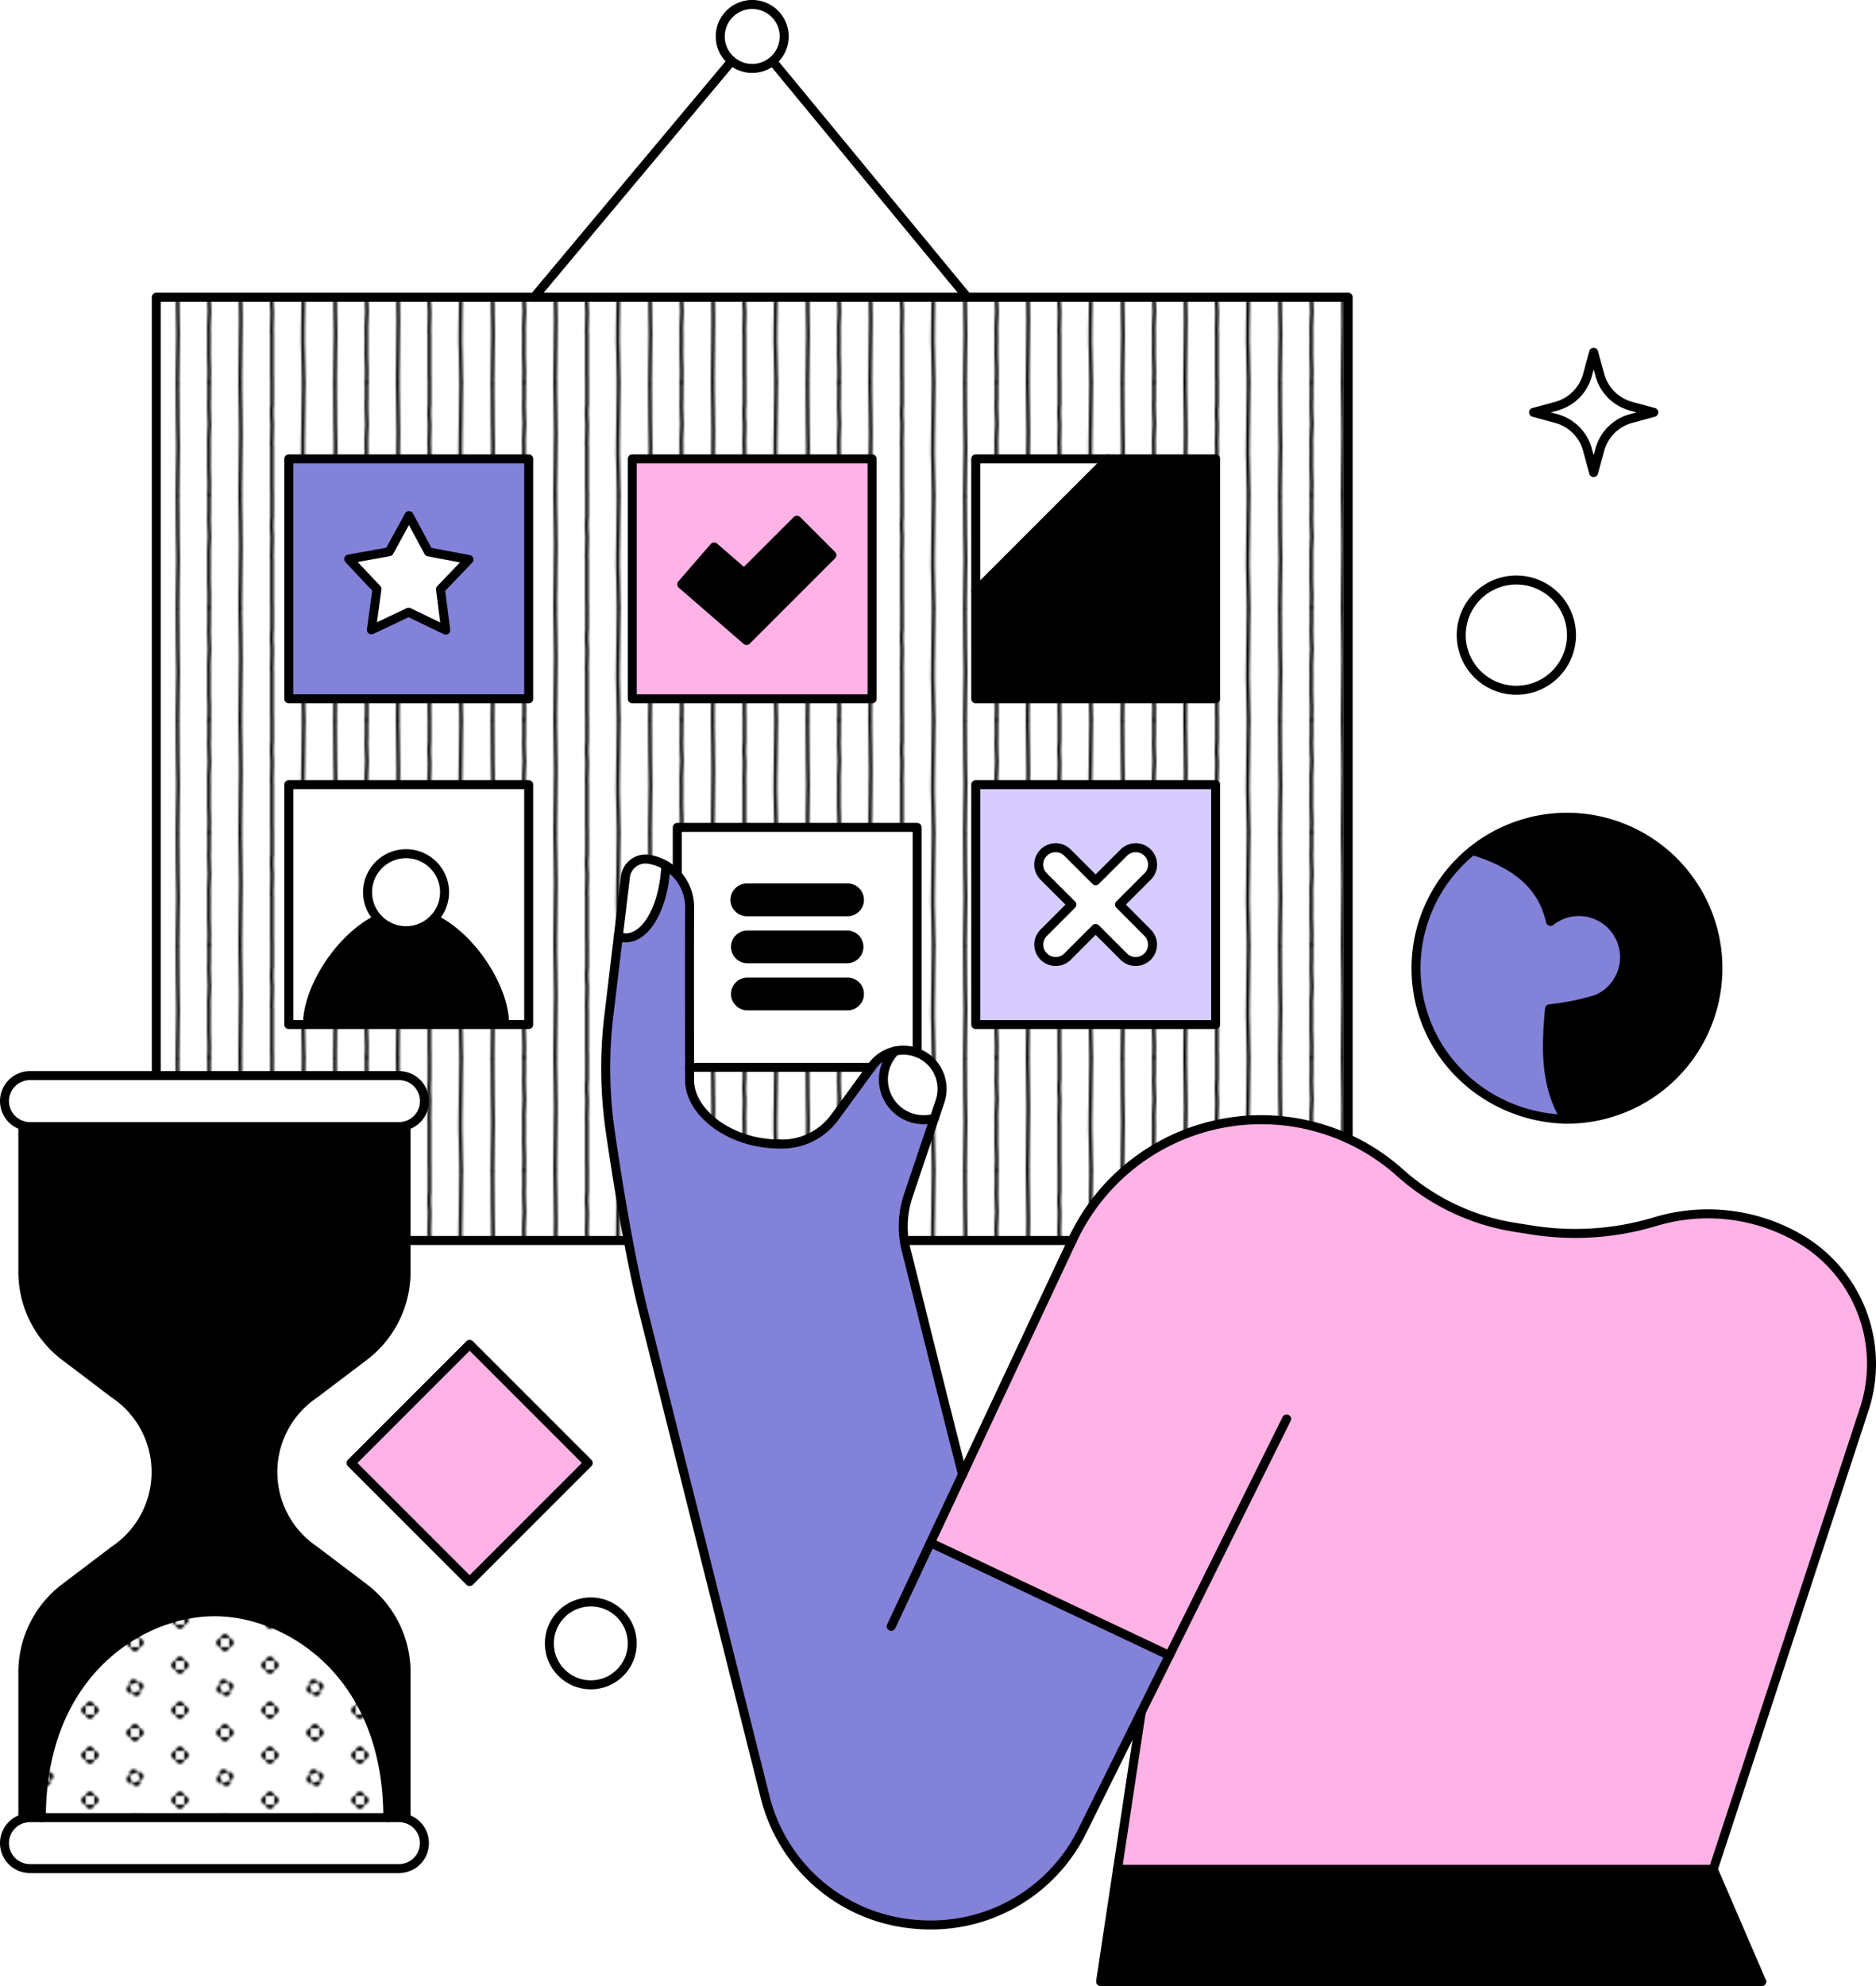 <svg xmlns="http://www.w3.org/2000/svg" xmlns:xlink="http://www.w3.org/1999/xlink" viewBox="0 0 833.87 882.6"><defs><style>.cls-1,.cls-2,.cls-9{fill:none;}.cls-2,.cls-9{stroke:#000;stroke-linecap:round;stroke-linejoin:round;}.cls-2{stroke-width:1.5px;}.cls-3{fill:#fff;}.cls-4{fill:#ffb2e5;}.cls-5{fill:#d7ccff;}.cls-6{fill:url(#New_Pattern_2);}.cls-7{fill:#8282d9;}.cls-8{fill:url(#New_Pattern);}.cls-9{stroke-width:4px;}</style><pattern id="New_Pattern_2" data-name="New Pattern 2" width="40" height="40" patternTransform="translate(0 -30)" patternUnits="userSpaceOnUse" viewBox="0 0 40 40"><rect class="cls-1" width="40" height="40"/><path d="M36.18,30a1.9,1.9,0,0,0,1.91,1.91V28.09A1.9,1.9,0,0,0,36.18,30Z"/><path d="M40,33.82a1.9,1.9,0,0,0,1.91-1.91H38.09A1.9,1.9,0,0,0,40,33.82Z"/><path d="M40,26.18a1.9,1.9,0,0,0-1.91,1.91h3.82A1.9,1.9,0,0,0,40,26.18Z"/><path d="M16.18,40a1.9,1.9,0,0,0,1.91,1.91V38.09A1.9,1.9,0,0,0,16.18,40Z"/><path d="M21.91,38.09v3.82a1.91,1.91,0,0,0,0-3.82Z"/><path d="M20,36.18a1.9,1.9,0,0,0-1.91,1.91h3.82A1.9,1.9,0,0,0,20,36.18Z"/><path d="M1.91,28.09v3.82a1.91,1.91,0,0,0,0-3.82Z"/><path d="M36.18,10a1.9,1.9,0,0,0,1.91,1.91V8.09A1.9,1.9,0,0,0,36.18,10Z"/><path d="M40,13.82a1.9,1.9,0,0,0,1.91-1.91H38.09A1.9,1.9,0,0,0,40,13.82Z"/><path d="M40,6.18a1.9,1.9,0,0,0-1.91,1.91h3.82A1.9,1.9,0,0,0,40,6.18Z"/><path d="M18.79,16.37a1.92,1.92,0,0,0-1.21,2.42l3.63-1.21A1.92,1.92,0,0,0,18.79,16.37Z"/><path d="M22.42,21.21l-3.63,1.21a1.91,1.91,0,0,0,3.63-1.21Z"/><path d="M16.37,21.21a1.92,1.92,0,0,0,2.42,1.21l-1.21-3.63A1.92,1.92,0,0,0,16.37,21.21Z"/><path d="M23.63,18.79a1.92,1.92,0,0,0-2.42-1.21l1.21,3.63A1.92,1.92,0,0,0,23.63,18.79Z"/><path d="M1.91,8.09v3.82a1.91,1.91,0,0,0,0-3.82Z"/><path d="M20,3.82a1.9,1.9,0,0,0,1.91-1.91H18.09A1.9,1.9,0,0,0,20,3.82Z"/><path d="M0,33.82a1.9,1.9,0,0,0,1.91-1.91H-1.91A1.9,1.9,0,0,0,0,33.82Z"/><path d="M0,26.18a1.9,1.9,0,0,0-1.91,1.91H1.91A1.9,1.9,0,0,0,0,26.18Z"/><path d="M0,13.82a1.9,1.9,0,0,0,1.91-1.91H-1.91A1.9,1.9,0,0,0,0,13.82Z"/><path d="M0,6.18A1.9,1.9,0,0,0-1.91,8.09H1.91A1.9,1.9,0,0,0,0,6.18Z"/><path d="M16.18,0a1.9,1.9,0,0,0,1.91,1.91V-1.91A1.9,1.9,0,0,0,16.18,0Z"/><path d="M21.91-1.91V1.91A1.9,1.9,0,0,0,23.82,0,1.9,1.9,0,0,0,21.91-1.91Z"/></pattern><pattern id="New_Pattern" data-name="New Pattern" width="70" height="50" patternTransform="translate(0 -30)" patternUnits="userSpaceOnUse" viewBox="0 0 70 50"><rect class="cls-1" width="70" height="50"/><path class="cls-2" d="M8.89,100c-.05-7.08.29-14.17.29-21.25,0-4.32-.37-17.48-.29-28.09"/><path class="cls-2" d="M22.94,99.84c0-1.65.09-3.31.09-5,0-2.48-.21-5-.21-7.45s0-3.83.05-7.28c0-1.44-.06-2.9-.06-4.35,0-3.1.31-4.62.31-7.37,0-1.4-.27-4.94-.27-8.33q0-1.61.09-3.21V50.11"/><path class="cls-2" d="M36.74,99.84c0-9.46.33-18.09.33-27.56,0-3.7-.15-7.46-.15-11.2,0-3.35-.1-7.29-.18-10.75"/><path class="cls-2" d="M50.93,99.75c0-1.24-.07-2.75-.07-4,0-1.92,0-3.86,0-5.79,0-3.87,0-7.66,0-11.51a8.42,8.42,0,0,1-.08-1.22c0-.32.18-6.68.18-8,0-2.2-.21-3.25-.21-5.64,0-1.3.06-2.65.17-3.86,0-2.89,0-5.89,0-9.05"/><path class="cls-2" d="M65,99.71c0-8.34-.55-15.73-.36-24.06.18-8.13.16-17.71.36-25.19"/><path class="cls-2" d="M8.89,50c-.05-7.08.29-14.17.29-21.25,0-4.32-.37-17.48-.29-28.09"/><path class="cls-2" d="M22.94,49.84c0-1.65.09-3.31.09-5,0-2.48-.21-5-.21-7.45s0-3.83.05-7.28c0-1.44-.06-2.9-.06-4.35,0-3.1.31-4.62.31-7.37,0-1.4-.27-4.94-.27-8.33q0-1.6.09-3.21V.11"/><path class="cls-2" d="M36.74,49.84c0-9.46.33-18.09.33-27.56,0-3.7-.15-7.46-.15-11.2,0-3.35-.1-7.29-.18-10.75"/><path class="cls-2" d="M50.93,49.75c0-1.24-.07-2.75-.07-4,0-1.92,0-3.86,0-5.79,0-3.87,0-7.66,0-11.51a8.42,8.42,0,0,1-.08-1.22c0-.32.18-6.68.18-8,0-2.2-.21-3.25-.21-5.64,0-1.3.06-2.65.17-3.86,0-2.89,0-5.89,0-9"/><path class="cls-2" d="M65,49.71c0-8.34-.55-15.73-.36-24.06.18-8.13.16-17.71.36-25.19"/><path class="cls-2" d="M8.89,0c-.05-7.08.29-14.17.29-21.25,0-4.32-.37-17.48-.29-28.09"/><path class="cls-2" d="M22.94-.16c0-1.65.09-3.31.09-5,0-2.48-.21-5-.21-7.45s0-3.83.05-7.28c0-1.44-.06-2.9-.06-4.35,0-3.1.31-4.62.31-7.37,0-1.4-.27-4.94-.27-8.33q0-1.61.09-3.21v-6.71"/><path class="cls-2" d="M36.74-.16c0-9.46.33-18.09.33-27.56,0-3.7-.15-7.46-.15-11.2,0-3.35-.1-7.29-.18-10.75"/><path class="cls-2" d="M50.93-.25c0-1.24-.07-2.75-.07-4,0-1.92,0-3.86,0-5.79,0-3.87,0-7.66,0-11.51a8.42,8.42,0,0,1-.08-1.22c0-.32.18-6.68.18-8,0-2.2-.21-3.25-.21-5.64,0-1.3.06-2.65.17-3.86,0-2.89,0-5.89,0-9.05"/><path class="cls-2" d="M65-.29c0-8.34-.55-15.73-.36-24.06.18-8.13.16-17.71.36-25.19"/></pattern></defs><g id="Layer_2" data-name="Layer 2"><g id="illustrations"><path d="M722.19,425.3a20.31,20.31,0,0,0-33-15.86c-3.06-13.46-12-24.67-34.65-31.51A67.09,67.09,0,1,1,696.5,497.38h-.64c-9.33-15.13-8.64-32.32-7.1-49.05a115.37,115.37,0,0,0,20.42-4.07A20.29,20.29,0,0,0,722.19,425.3Z"/><polygon points="540.34 203.92 540.34 310.55 433.71 310.55 433.71 262.71 492.51 203.92 540.34 203.92"/><path class="cls-3" d="M2,489.32A11.34,11.34,0,0,1,13.33,478h164a11.33,11.33,0,0,1,3.12,22.23,11.1,11.1,0,0,1-3.12.44h-164A11.32,11.32,0,0,1,2,489.34Z"/><path class="cls-3" d="M381.78,420.79a5.28,5.28,0,0,0-5.28-5.29H332.22a5.29,5.29,0,0,0,0,10.58H376.5a5.27,5.27,0,0,0,5.28-5.29Zm0-20.9a5.28,5.28,0,0,0-5.28-5.29H332.22a5.29,5.29,0,1,0,0,10.57H376.5a5.27,5.27,0,0,0,5.28-5.28Zm0,41.8a5.27,5.27,0,0,0-5.28-5.28H332.22a5.29,5.29,0,1,0,0,10.57H376.5a5.27,5.27,0,0,0,5.28-5.29Zm5.47,32.63H306.43c-.16-16.5,0-52.89.05-71A21.65,21.65,0,0,0,301,388.83V367.69H407.67V467.83a17,17,0,0,0-9.77-.74,17.17,17.17,0,0,0-10.23,6.66Z"/><polygon points="303.04 259.67 317.42 243.08 330.77 254.65 354.24 231.19 369.76 246.71 331.84 284.63 303.04 259.67"/><path class="cls-3" d="M325.24,27.1a14.21,14.21,0,1,1,9.12,3.31A14.18,14.18,0,0,1,325.24,27.1Z"/><path class="cls-3" d="M409.05,468.42a17.22,17.22,0,0,1,8.8,21L415.3,497a18.2,18.2,0,0,1-4.75.63,17.87,17.87,0,0,1-12.65-30.5,17.33,17.33,0,0,1,9.77.74C408.14,468,408.6,468.2,409.05,468.42Z"/><polygon class="cls-3" points="190.46 245.26 208.45 248.65 195.79 261.87 198.12 280.03 181.63 272.07 165.08 279.91 167.55 261.76 154.99 248.44 173.01 245.19 181.79 229.13 190.46 245.26"/><rect class="cls-4" x="171.49" y="612.87" width="74.54" height="74.54" transform="translate(-398.55 337.98) rotate(-44.99)"/><path d="M376.5,436.41a5.29,5.29,0,1,1,0,10.57H332.22a5.29,5.29,0,0,1-5.29-5.29,5.29,5.29,0,0,1,5.29-5.28Z"/><path class="cls-5" d="M464.13,379.11a7.49,7.49,0,0,0,0,10.6L476.42,402l-12.29,12.3a7.5,7.5,0,1,0,10.6,10.6L487,412.61l12.29,12.29a7.5,7.5,0,1,0,10.6-10.6L497.63,402l12.29-12.29a7.5,7.5,0,1,0-10.6-10.6L487,391.4l-12.3-12.29A7.49,7.49,0,0,0,464.13,379.11Zm76.21-30.42V455.32H433.71V348.69Z"/><path d="M10.16,500.21a11.45,11.45,0,0,0,3.17.45h164a11.1,11.1,0,0,0,3.12-.44v65a47.08,47.08,0,0,1-18.65,37.53l-22,16.67a41.84,41.84,0,0,0,0,69.54l22,16.67a47.08,47.08,0,0,1,18.65,37.53v65a11.1,11.1,0,0,0-3.12-.44h-5.05c0-63.92-43.95-91.5-77-91.5s-77,27.58-77,91.5h-5a11.45,11.45,0,0,0-3.17.45v-65a47.08,47.08,0,0,1,18.65-37.53l22-16.67a41.84,41.84,0,0,0,0-69.54l-22-16.67a47.08,47.08,0,0,1-18.65-37.53Z"/><path d="M376.5,415.5a5.29,5.29,0,0,1,0,10.58H332.22a5.29,5.29,0,0,1,0-10.58Z"/><polygon points="489.21 880.6 496.73 830.7 761.54 830.7 783.05 880.6 489.21 880.6"/><path class="cls-3" d="M95.35,716.24c33,0,77,27.58,77,91.5H18.38C18.38,743.82,62.33,716.24,95.35,716.24Z"/><path class="cls-6" d="M95.35,716.24c33,0,77,27.58,77,91.5H18.38C18.38,743.82,62.33,716.24,95.35,716.24Z"/><path class="cls-3" d="M674,257.76a24.5,24.5,0,1,1-24.5,24.5A24.5,24.5,0,0,1,674,257.76Z"/><path class="cls-3" d="M2,819.06a11.32,11.32,0,0,1,8.16-10.87,11.45,11.45,0,0,1,3.17-.45h164a11.1,11.1,0,0,1,3.12.44,11.33,11.33,0,0,1-3.12,22.22h-164A11.33,11.33,0,0,1,2,819.08Z"/><circle class="cls-3" cx="262.61" cy="730.31" r="18.43"/><path class="cls-4" d="M496.73,830.7l10.52-69.77,12.52-25.25L413.58,685.57,476.8,550.85a92.56,92.56,0,0,1,145.57-29.64,99.63,99.63,0,0,0,50.76,24.17l7.27,1.16a123.25,123.25,0,0,0,55.27-3.63,80.94,80.94,0,0,1,64.51,7.68,64.48,64.48,0,0,1,28.46,75.67L761.54,830.7Z"/><path class="cls-4" d="M317.42,243.08,303,259.67l28.8,25,37.92-37.92-15.52-15.52-23.47,23.46Zm70.25-39.16V310.55H281V203.92Z"/><path d="M376.5,394.6a5.29,5.29,0,1,1,0,10.57H332.22a5.29,5.29,0,1,1,0-10.57Z"/><path class="cls-3" d="M288.49,381.89a21.61,21.61,0,0,1,7.45,2.72c-.75,18-8.44,32.16-17.81,32.16a9.53,9.53,0,0,1-3.37-.62l3.17-26.51a9,9,0,0,1,10-7.83Z"/><polygon class="cls-3" points="433.71 203.92 492.51 203.92 433.71 262.71 433.71 203.92"/><path d="M192.88,408.29c17,8.17,31.44,30.92,31.44,47H136.67c0-16.11,14.48-38.86,31.43-47a17.11,17.11,0,0,0,24.78,0Z"/><path class="cls-3" d="M344.33,508.34c.73,0,1.45,0,2.17.05C345.77,508.39,345.05,508.37,344.33,508.34Z"/><path class="cls-7" d="M235,203.92V310.55H128.37V203.92Zm-67.45,57.84-2.47,18.15,16.55-7.84,16.49,8-2.33-18.16,12.66-13.22-18-3.39-8.67-16.13L173,245.19l-18,3.25Z"/><path class="cls-7" d="M279.16,551.26c-3.21-17.1-6-34.68-8-48.51a195.19,195.19,0,0,1-.65-51.22l4.22-35.38a9.53,9.53,0,0,0,3.37.62c9.37,0,17.06-14.16,17.81-32.16a21.41,21.41,0,0,1,5.1,4.22,21.65,21.65,0,0,1,5.44,14.46c-.08,18.14,0,75.82,0,77.29.38,13.43,16.77,26.89,37.8,27.76.72,0,1.44,0,2.17.05a29.54,29.54,0,0,0,24.55-11.89l16.62-22.75a17.17,17.17,0,0,1,10.23-6.66,17.87,17.87,0,0,0,12.65,30.5,18.2,18.2,0,0,0,4.75-.63l-11.57,34.32a42.92,42.92,0,0,0-1.79,20,43.91,43.91,0,0,0,.91,4.51c2.75,10.59,8.51,34.59,25,99.45l-14.24,30.35,106.19,50.11-38.56,77.74a74.92,74.92,0,0,1-67.52,42.07,78.8,78.8,0,0,1-8.37-.45A75,75,0,0,1,340,798.23S281.25,562.43,279.16,551.26Z"/><path class="cls-7" d="M701.88,405a20.3,20.3,0,0,1,7.3,39.25,115.37,115.37,0,0,1-20.42,4.07c-1.54,16.73-2.23,33.92,7.1,49.05a67.09,67.09,0,0,1-41.3-119.44c22.61,6.84,31.59,18.05,34.65,31.51A20.2,20.2,0,0,1,701.88,405Z"/><path class="cls-3" d="M711.09,166.64A19.73,19.73,0,0,0,725,180.52l10.1,2.74L725,186a19.72,19.72,0,0,0-13.87,13.88L708.36,210l-2.73-10.08A19.72,19.72,0,0,0,691.76,186l-10.1-2.74,10.1-2.74a19.73,19.73,0,0,0,13.87-13.88l2.73-10.08Z"/><path class="cls-3" d="M509.92,379.11a7.49,7.49,0,0,1,0,10.6L497.63,402l12.29,12.3a7.5,7.5,0,1,1-10.6,10.6L487,412.61l-12.3,12.29a7.5,7.5,0,1,1-10.6-10.6L476.42,402l-12.29-12.29a7.5,7.5,0,1,1,10.6-10.6L487,391.4l12.29-12.29a7.48,7.48,0,0,1,10.6,0Z"/><path class="cls-3" d="M128.37,203.92V310.55H235V203.92Zm259.3,106.63V203.92H281V310.55Zm152.67,0V203.92H433.71V310.55Zm0,144.77V348.69H433.71V455.32Zm-305.34,0V348.69H128.37V455.32Zm-54.51,44.9A11.33,11.33,0,0,0,177.37,478H69.47V132.07H599.25V506A92.58,92.58,0,0,0,476.8,550.85l-.19.41H401.94a42.92,42.92,0,0,1,1.79-20l14.12-41.9a17.22,17.22,0,0,0-8.8-21,14,14,0,0,0-1.38-.59V367.69H301v21.14a21.43,21.43,0,0,0-12.55-6.94l-.53-.08a9,9,0,0,0-10,7.83l-7.39,61.89a195.19,195.19,0,0,0,.65,51.22c2,13.83,4.76,31.41,8,48.51H180.49Z"/><path class="cls-8" d="M128.37,203.92V310.55H235V203.92Zm259.3,106.63V203.92H281V310.55Zm152.67,0V203.92H433.71V310.55Zm0,144.77V348.69H433.71V455.32Zm-305.34,0V348.69H128.37V455.32Zm-54.51,44.9A11.33,11.33,0,0,0,177.37,478H69.47V132.07H599.25V506A92.58,92.58,0,0,0,476.8,550.85l-.19.41H401.94a42.92,42.92,0,0,1,1.79-20l14.12-41.9a17.22,17.22,0,0,0-8.8-21,14,14,0,0,0-1.38-.59V367.69H301v21.14a21.43,21.43,0,0,0-12.55-6.94l-.53-.08a9,9,0,0,0-10,7.83l-7.39,61.89a195.19,195.19,0,0,0,.65,51.22c2,13.83,4.76,31.41,8,48.51H180.49Z"/><path class="cls-8" d="M306.43,474.32h80.82l-16.2,22.18a29,29,0,0,1-24.55,11.89c-.72,0-1.44,0-2.17-.05-21-.58-37.42-14.33-37.8-27.76C306.49,479.11,306.46,477,306.43,474.32Z"/><path class="cls-3" d="M180.49,379.34a17.13,17.13,0,1,1-17.12,17.13A17.13,17.13,0,0,1,180.49,379.34Z"/><path class="cls-3" d="M163.37,396.47a17.08,17.08,0,0,0,4.73,11.82c-16.95,8.17-31.43,30.92-31.43,47h-8.3V348.69H235V455.32H224.32c0-16.11-14.49-38.86-31.44-47a17.12,17.12,0,1,0-29.51-11.82Z"/><path class="cls-9" d="M708.36,156.56l-2.73,10.08a19.73,19.73,0,0,1-13.87,13.88l-10.1,2.74,10.1,2.74a19.72,19.72,0,0,1,13.87,13.88L708.36,210l2.73-10.08A19.72,19.72,0,0,1,725,186l10.1-2.74L725,180.52a19.73,19.73,0,0,1-13.87-13.88Z"/><line class="cls-9" x1="279.16" y1="551.26" x2="180.49" y2="551.26"/><polyline class="cls-9" points="69.47 477.99 69.47 132.07 599.25 132.07 599.25 506.04"/><line class="cls-9" x1="476.61" y1="551.26" x2="401.93" y2="551.26"/><rect class="cls-9" x="128.37" y="203.92" width="106.63" height="106.63"/><rect class="cls-9" x="281.04" y="203.92" width="106.63" height="106.63"/><polygon class="cls-9" points="492.51 203.92 540.34 203.92 540.34 310.55 433.71 310.55 433.71 203.92 492.51 203.92"/><polygon class="cls-9" points="136.67 455.32 128.37 455.32 128.37 348.69 235 348.69 235 455.32 136.67 455.32"/><line class="cls-9" x1="387.25" y1="474.32" x2="306.43" y2="474.32"/><path class="cls-9" d="M343.39,27.17a14.21,14.21,0,1,0-9,3.24A14.18,14.18,0,0,0,343.39,27.17Z"/><line class="cls-9" x1="237.4" y1="132.07" x2="325.24" y2="27.1"/><polyline class="cls-9" points="343.39 27.16 343.39 27.17 429.92 132.07"/><rect class="cls-9" x="171.49" y="612.87" width="74.54" height="74.54" transform="translate(-398.58 338.04) rotate(-45)"/><circle class="cls-9" cx="262.61" cy="730.31" r="18.43"/><path class="cls-9" d="M10.16,500.21v65a47.08,47.08,0,0,0,18.65,37.53l22,16.67a41.84,41.84,0,0,1,0,69.54l-22,16.67a47.08,47.08,0,0,0-18.65,37.53v65"/><path class="cls-9" d="M180.49,500.22v65a47.08,47.08,0,0,1-18.65,37.53l-22,16.67a41.84,41.84,0,0,0,0,69.54l22,16.67a47.08,47.08,0,0,1,18.65,37.53v65"/><path class="cls-9" d="M180.49,500.22a11.47,11.47,0,0,1-3.12.44h-164a11.45,11.45,0,0,1-3.17-.45A11.34,11.34,0,0,1,2,489.34v0A11.34,11.34,0,0,1,13.33,478h164a11.33,11.33,0,0,1,3.12,22.23Z"/><path class="cls-9" d="M180.49,808.18a11.1,11.1,0,0,0-3.12-.44h-164a11.45,11.45,0,0,0-3.17.45A11.31,11.31,0,0,0,2,819.06v0A11.33,11.33,0,0,0,13.33,830.4h164a11.33,11.33,0,0,0,3.12-22.22Z"/><path class="cls-9" d="M18.38,807.74c0-63.92,44-91.5,77-91.5s77,27.58,77,91.5"/><path class="cls-9" d="M698.51,282.26A24.5,24.5,0,1,0,674,306.75,24.5,24.5,0,0,0,698.51,282.26Z"/><path class="cls-9" d="M396.14,722.73,476.8,550.85a92.56,92.56,0,0,1,145.57-29.64,99.63,99.63,0,0,0,50.76,24.17l7.27,1.16a123.25,123.25,0,0,0,55.27-3.63,80.94,80.94,0,0,1,64.51,7.68,64.48,64.48,0,0,1,28.46,75.67L761.54,830.7l21.51,49.9"/><line class="cls-9" x1="413.58" y1="685.57" x2="519.77" y2="735.68"/><line class="cls-9" x1="761.54" y1="830.7" x2="496.73" y2="830.7"/><polyline class="cls-9" points="783.05 880.6 489.21 880.6 507.25 760.93"/><path class="cls-9" d="M695.86,497.37h.64a67.09,67.09,0,1,0-67.08-67.09C629.42,467.13,659.11,496.33,695.86,497.37Z"/><path class="cls-9" d="M705.49,445.29a19.76,19.76,0,0,0,3.69-1,20.3,20.3,0,1,0-20-34.81c-3.06-13.46-12-24.67-34.65-31.51"/><path class="cls-9" d="M709.18,444.25a115.37,115.37,0,0,1-20.42,4.07c-1.54,16.73-2.23,33.92,7.1,49.05"/><path class="cls-9" d="M344.33,508.34c.73,0,1.45,0,2.17.05a29,29,0,0,0,24.55-11.89l16.62-22.75a17.17,17.17,0,0,1,20-5.92c.47.18.93.37,1.38.59a17.22,17.22,0,0,1,8.8,21l-14.12,41.9a43.06,43.06,0,0,0-1.79,20,43.91,43.91,0,0,0,.91,4.51c2.75,10.59,8.51,34.59,25,99.45"/><path class="cls-9" d="M346.5,508.39c-.73,0-1.45,0-2.17-.05-21-.87-37.42-14.33-37.8-27.76,0-1.47-.13-59.15,0-77.29a21.52,21.52,0,0,0-18-21.4l-.53-.08a9,9,0,0,0-10,7.83l-7.39,61.89a195.19,195.19,0,0,0,.65,51.22c2,13.83,4.76,31.41,8,48.51,2.09,11.17,4.38,22.13,6.78,31.72L340,798.23A75,75,0,0,0,405.32,855a78.8,78.8,0,0,0,8.37.45,74.92,74.92,0,0,0,67.52-42.07l90.68-182.8"/><path class="cls-9" d="M397.9,467.09a17.87,17.87,0,0,0,12.65,30.5,18.2,18.2,0,0,0,4.75-.63"/><path class="cls-9" d="M274.76,416.15a9.53,9.53,0,0,0,3.37.62c9.37,0,17.06-14.16,17.81-32.16"/><polygon class="cls-9" points="208.45 248.65 195.79 261.87 198.12 280.03 181.63 272.07 165.08 279.91 167.55 261.76 154.99 248.44 173.01 245.19 181.79 229.13 190.46 245.26 208.45 248.65"/><polygon class="cls-9" points="331.84 284.63 303.04 259.67 317.42 243.08 330.77 254.65 354.24 231.19 369.76 246.71 331.84 284.63"/><line class="cls-9" x1="433.71" y1="262.71" x2="492.51" y2="203.92"/><path class="cls-9" d="M192.88,408.29a17.11,17.11,0,1,0-12.39,5.31A17.1,17.1,0,0,0,192.88,408.29Z"/><path class="cls-9" d="M136.67,455.32c0-16.11,14.48-38.86,31.43-47"/><path class="cls-9" d="M224.32,455.32c0-16.11-14.49-38.86-31.44-47"/><path class="cls-9" d="M376.5,405.17H332.22a5.29,5.29,0,1,1,0-10.57H376.5a5.29,5.29,0,1,1,0,10.57Z"/><path class="cls-9" d="M376.5,426.08H332.22a5.29,5.29,0,0,1,0-10.58H376.5a5.29,5.29,0,0,1,0,10.58Z"/><path class="cls-9" d="M376.5,447H332.22a5.29,5.29,0,0,1-5.29-5.29,5.29,5.29,0,0,1,5.29-5.28H376.5a5.29,5.29,0,1,1,0,10.57Z"/><polyline class="cls-9" points="301.04 388.83 301.04 367.69 407.67 367.69 407.67 467.82"/><path class="cls-9" d="M497.63,402l12.29-12.29a7.5,7.5,0,1,0-10.6-10.6L487,391.4l-12.3-12.29a7.5,7.5,0,1,0-10.6,10.6L476.42,402l-12.29,12.3a7.5,7.5,0,1,0,10.6,10.6L487,412.61l12.29,12.29a7.5,7.5,0,1,0,10.6-10.6Z"/><rect class="cls-9" x="433.71" y="348.69" width="106.63" height="106.63"/></g></g></svg>